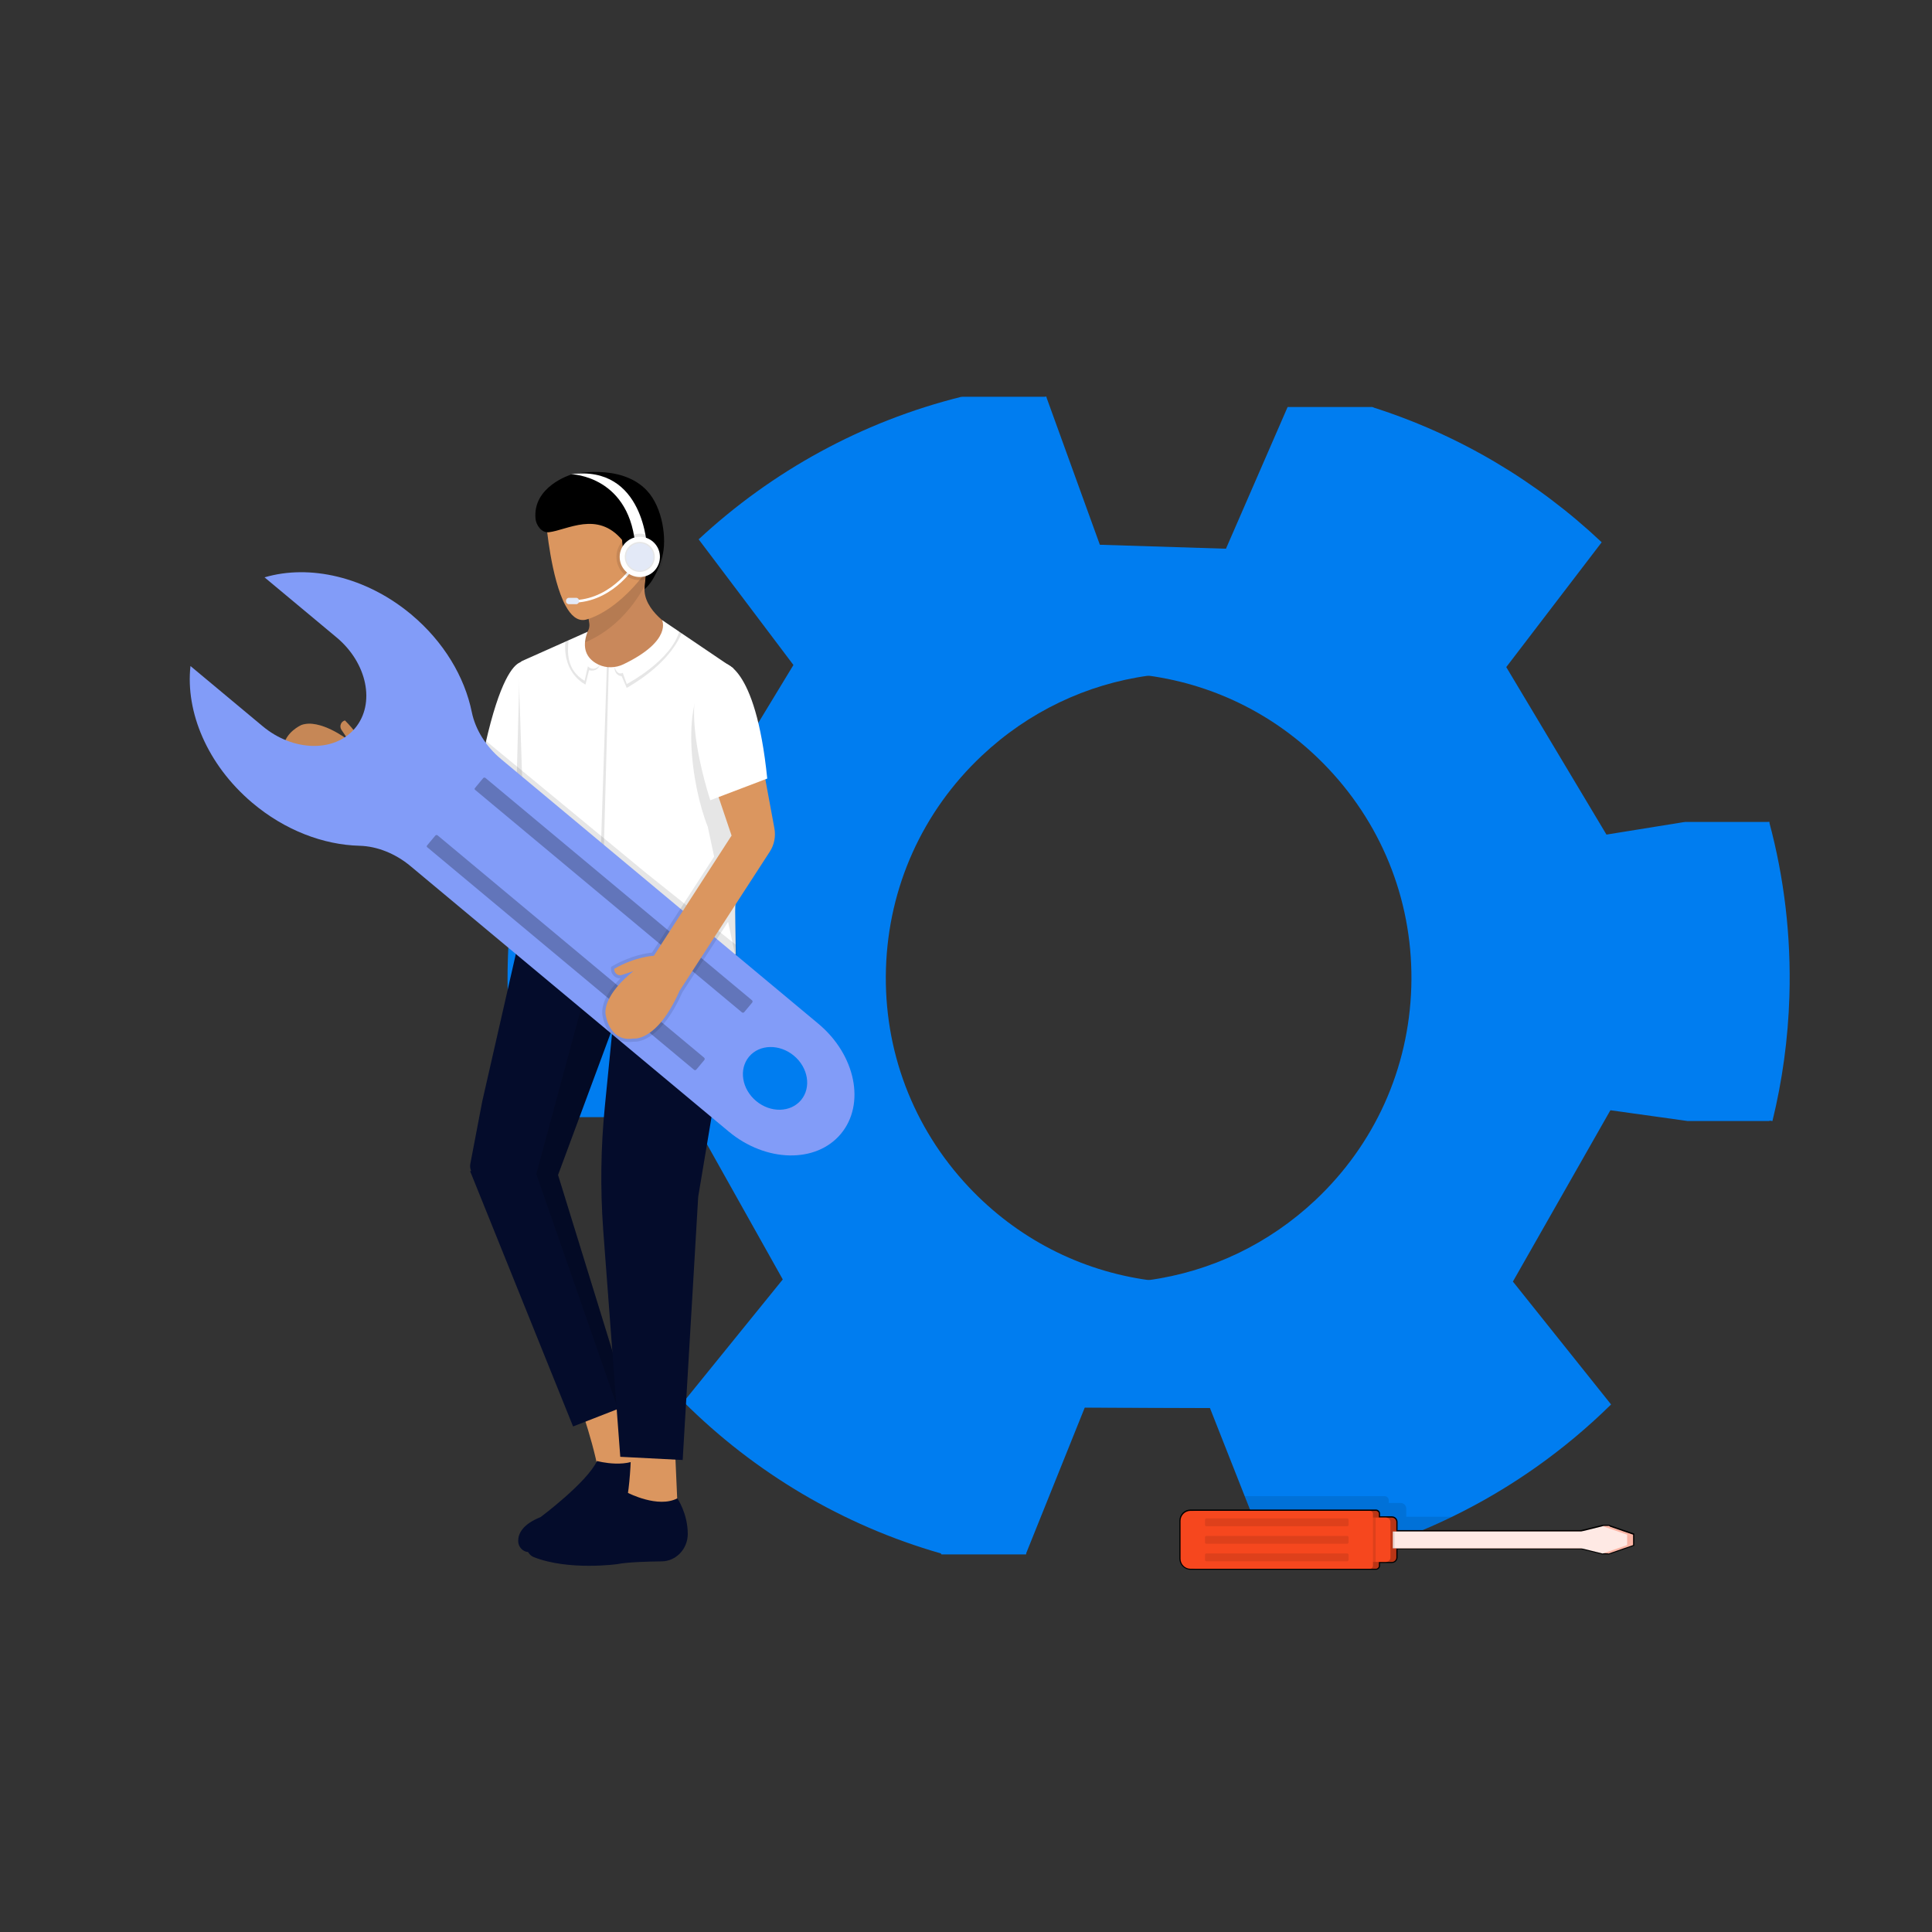<svg width="56" height="56" viewBox="0 0 56 56" fill="none" xmlns="http://www.w3.org/2000/svg">
<rect x="0" y="0" width="56" height="56" fill="#333333" stroke="none"/>
<path d="M17.174 27.818C17.213 26.54 17.388 25.299 17.687 24.108C17.72 23.977 17.754 23.847 17.79 23.718C17.79 23.716 17.791 23.715 17.791 23.713L20.071 24.097L22.297 24.471L25.452 19.275L22.705 15.633C24.106 14.331 25.721 13.259 27.489 12.474C27.7 12.38 27.913 12.291 28.128 12.206C28.839 11.924 29.572 11.687 30.324 11.501C30.325 11.5 30.325 11.5 30.326 11.5L30.326 11.501L30.332 11.516L31.88 15.79L35.535 15.905L37.956 15.981L38.145 15.547L39.419 12.619L39.775 11.8C39.781 11.802 39.787 11.804 39.793 11.806C42.304 12.605 44.561 13.958 46.426 15.718L43.66 19.336L46.564 24.191L46.78 24.552L48.711 24.241L48.925 24.206L51.281 23.826C51.282 23.829 51.283 23.834 51.284 23.837C51.714 25.439 51.919 27.129 51.867 28.871C51.829 30.118 51.66 31.329 51.375 32.494L51.288 32.482L48.999 32.163L48.586 32.105L46.859 31.864L46.678 32.181L43.852 37.147L46.698 40.709C45.357 42.029 43.803 43.132 42.095 43.962C41.682 44.163 41.261 44.348 40.831 44.516C40.808 44.525 40.784 44.534 40.761 44.543C40.252 44.739 39.731 44.912 39.2 45.061L39.197 45.054L38.9 44.301L38.531 43.366L38.005 42.031L37.524 40.812L31.445 40.792L31.442 40.8L29.745 45.021L29.741 45.032C29.004 44.822 28.288 44.564 27.596 44.263C27.257 44.115 26.922 43.956 26.594 43.787C24.989 42.962 23.53 41.894 22.267 40.634L25.142 37.085L22.17 31.782L19.886 32.086L17.638 32.384C17.638 32.383 17.637 32.383 17.637 32.382C17.612 32.278 17.589 32.173 17.566 32.068C17.267 30.703 17.129 29.279 17.174 27.818ZM34.252 37.185C36.613 37.257 38.861 36.404 40.581 34.785C42.302 33.166 43.289 30.974 43.361 28.613C43.432 26.252 42.58 24.003 40.961 22.283C39.342 20.563 37.15 19.576 34.789 19.504C34.282 19.489 33.781 19.516 33.29 19.584C31.488 19.833 29.811 20.632 28.459 21.904C26.738 23.523 25.752 25.715 25.68 28.076C25.608 30.438 26.46 32.685 28.079 34.406C29.478 35.892 31.304 36.831 33.297 37.105C33.612 37.148 33.93 37.175 34.252 37.185Z" fill="#007DF0"/>
<path d="M15.336 23.711H17.789L18.288 29.946L17.642 32.381H15.188L15.336 23.711Z" fill="#007DF0"/>
<path d="M27.879 11.5H30.333L30.13 14.654L26.459 15.042L27.879 11.5Z" fill="#007DF0"/>
<path d="M39.777 11.797H37.324L38.228 15.929L41.068 12.627L39.777 11.797Z" fill="#007DF0"/>
<path d="M51.288 23.824H48.834L47.746 27.495H50.236L51.288 23.824Z" fill="#007DF0"/>
<path d="M51.288 32.494H48.927L47.322 30.668L51.288 29.875V32.494Z" fill="#007DF0"/>
<path d="M36.752 45.053H39.205L40.761 43.917L41.124 43.651L40.842 43.318L38.578 40.645L38.005 42.029L37.451 43.365L36.752 45.053Z" fill="#007DF0"/>
<path d="M29.742 45.056H27.289L25.518 41.828L29.927 42.455L29.742 45.056Z" fill="#007DF0"/>
<path d="M14.72 27.818C14.763 26.401 14.975 25.029 15.336 23.72C15.336 23.718 15.337 23.715 15.338 23.713L17.687 24.108L17.823 24.131L19.843 24.471L20.071 24.097L22.998 19.275L20.251 15.633C22.372 13.662 24.983 12.218 27.872 11.5L27.876 11.509L28.128 12.206L29.056 14.768L29.426 15.79L35.502 15.981L35.535 15.905L37.321 11.8C37.322 11.8 37.324 11.801 37.325 11.801C38.044 12.029 38.743 12.303 39.418 12.619C39.809 12.802 40.192 12.999 40.566 13.21C41.805 13.907 42.948 14.751 43.973 15.718L41.206 19.336L44.327 24.552L46.564 24.191L48.827 23.826C48.828 23.83 48.829 23.833 48.83 23.837C48.863 23.96 48.895 24.083 48.925 24.206C49.185 25.268 49.347 26.367 49.401 27.494C49.423 27.949 49.427 28.408 49.413 28.871C49.399 29.342 49.366 29.808 49.315 30.268C49.244 30.911 49.138 31.543 48.999 32.163C48.974 32.272 48.949 32.38 48.923 32.488C48.922 32.49 48.922 32.492 48.921 32.494L46.678 32.181L44.405 31.864L41.398 37.147L44.245 40.709C43.225 41.713 42.082 42.591 40.842 43.32C40.7 43.403 40.558 43.484 40.414 43.562C39.923 43.833 39.418 44.079 38.9 44.301C38.211 44.597 37.499 44.849 36.769 45.054C36.761 45.057 36.754 45.059 36.746 45.061L36.078 43.366L35.071 40.812L31.442 40.8L28.992 40.792L28.41 42.238L27.596 44.263L27.287 45.032C27.283 45.031 27.279 45.029 27.275 45.028C24.411 44.208 21.858 42.673 19.813 40.634L22.689 37.085L19.886 32.086L19.716 31.782L17.731 32.046L17.566 32.068L15.201 32.382L15.184 32.384C14.836 30.923 14.672 29.392 14.72 27.818ZM31.798 37.185C32.304 37.2 32.805 37.173 33.297 37.105C35.099 36.856 36.776 36.057 38.128 34.785C39.848 33.166 40.835 30.974 40.907 28.613C40.979 26.252 40.127 24.003 38.507 22.283C37.109 20.797 35.283 19.858 33.29 19.584C32.975 19.541 32.657 19.514 32.335 19.504C29.974 19.433 27.726 20.285 26.005 21.904C24.285 23.523 23.298 25.715 23.226 28.076C23.155 30.438 24.007 32.685 25.626 34.406C27.245 36.126 29.437 37.113 31.798 37.185Z" fill="#007DF0"/>
<path opacity="0.1" d="M36.078 43.367L36.746 45.062C36.754 45.06 36.761 45.058 36.769 45.056H39.197L39.2 45.062C39.73 44.914 40.251 44.741 40.761 44.544V44.517H40.831C41.261 44.349 41.682 44.164 42.095 43.964H40.761V43.727C40.761 43.637 40.687 43.564 40.597 43.564H40.254V43.487C40.254 43.421 40.2 43.367 40.134 43.367L36.078 43.367Z" fill="black"/>
<path d="M39.88 45.501C39.947 45.501 40.002 45.446 40.002 45.379V45.304H40.345C40.435 45.304 40.509 45.23 40.509 45.14V44.904H45.83L46.456 45.059L46.474 45.052H46.601L46.627 45.059L47.37 44.803V44.452L46.675 44.212C46.664 44.201 46.649 44.195 46.632 44.195H46.478C46.472 44.195 46.466 44.196 46.46 44.197L46.456 44.196L45.83 44.35H40.509V44.114C40.509 44.024 40.435 43.951 40.345 43.951H40.002V43.875C40.002 43.808 39.947 43.754 39.88 43.754H34.509C34.33 43.754 34.185 43.899 34.185 44.078V45.177C34.185 45.355 34.33 45.501 34.509 45.501L39.88 45.501Z" fill="black"/>
<path opacity="0.1" d="M40.553 44.391H40.475V44.876H40.553V44.391Z" fill="black"/>
<path d="M46.626 44.238L47.336 44.483V44.785L46.626 45.03L46.006 44.877H40.475V44.392H46.006L46.626 44.238Z" fill="#FBB5A5"/>
<path d="M40.345 43.988H39.845V45.273H40.345C40.416 45.273 40.474 45.215 40.474 45.144V44.118C40.474 44.046 40.416 43.988 40.345 43.988Z" fill="#B93516"/>
<path opacity="0.1" d="M40.046 43.988H39.845V45.273H40.046V43.988Z" fill="black"/>
<path d="M34.391 44.082V45.182C34.391 45.342 34.521 45.471 34.68 45.471H39.88C39.929 45.471 39.968 45.432 39.968 45.384V43.88C39.968 43.832 39.929 43.793 39.88 43.793H34.68C34.521 43.793 34.391 43.922 34.391 44.082Z" fill="#B93516"/>
<g opacity="0.1">
<path d="M35.099 45.066V45.215C35.099 45.237 35.117 45.255 35.138 45.255H39.22C39.242 45.255 39.26 45.237 39.26 45.215V45.066C39.26 45.045 39.242 45.027 39.22 45.027H35.138C35.117 45.027 35.099 45.045 35.099 45.066Z" fill="black"/>
<path d="M35.099 44.559V44.708C35.099 44.729 35.117 44.747 35.138 44.747H39.22C39.242 44.747 39.26 44.729 39.26 44.708V44.559C39.26 44.537 39.242 44.52 39.22 44.52H35.138C35.117 44.52 35.099 44.537 35.099 44.559Z" fill="black"/>
<path d="M35.099 44.051V44.2C35.099 44.221 35.117 44.239 35.138 44.239H39.22C39.242 44.239 39.26 44.221 39.26 44.2V44.051C39.26 44.029 39.242 44.012 39.22 44.012H35.138C35.117 44.012 35.099 44.029 35.099 44.051Z" fill="black"/>
</g>
<path d="M46.478 44.23H46.633C46.645 44.23 46.655 44.238 46.659 44.25L46.824 44.779L46.636 45.02H46.447L46.447 44.262C46.447 44.245 46.461 44.23 46.478 44.23Z" fill="#FBB5A5"/>
<path d="M46.454 44.238L47.164 44.483V44.785L46.454 45.03L45.834 44.877H40.371V44.392H45.834L46.454 44.238Z" fill="#FEE9E4"/>
<path d="M40.173 43.988H39.673V45.273H40.173C40.245 45.273 40.303 45.215 40.303 45.144V44.118C40.303 44.046 40.245 43.988 40.173 43.988Z" fill="#F6471E"/>
<path opacity="0.1" d="M39.874 43.988H39.673V45.273H39.874V43.988Z" fill="black"/>
<path d="M34.219 44.082V45.182C34.219 45.342 34.349 45.471 34.509 45.471H39.709C39.757 45.471 39.796 45.432 39.796 45.384V43.88C39.796 43.832 39.757 43.793 39.709 43.793H34.509C34.349 43.793 34.219 43.922 34.219 44.082Z" fill="#F6471E"/>
<g opacity="0.1">
<path d="M34.927 45.066V45.215C34.927 45.237 34.945 45.255 34.966 45.255H39.048C39.07 45.255 39.088 45.237 39.088 45.215V45.066C39.088 45.045 39.07 45.027 39.048 45.027H34.966C34.945 45.027 34.927 45.045 34.927 45.066Z" fill="black"/>
<path d="M34.927 44.559V44.708C34.927 44.729 34.945 44.747 34.966 44.747H39.048C39.07 44.747 39.088 44.729 39.088 44.708V44.559C39.088 44.537 39.07 44.52 39.048 44.52H34.966C34.945 44.52 34.927 44.537 34.927 44.559Z" fill="black"/>
<path d="M34.927 44.051V44.2C34.927 44.221 34.945 44.239 34.966 44.239H39.048C39.07 44.239 39.088 44.221 39.088 44.2V44.051C39.088 44.029 39.07 44.012 39.048 44.012H34.966C34.945 44.012 34.927 44.029 34.927 44.051Z" fill="black"/>
</g>
<path opacity="0.1" d="M40.425 44.391H40.374V44.876H40.425V44.391Z" fill="black"/>
<path d="M16.023 34.497L16.029 34.451L18.596 27.528L18.72 27.192L15.34 25.949L13.978 31.924L13.633 33.732C13.596 33.928 13.727 34.117 13.924 34.149L16.023 34.497Z" fill="#040C2B"/>
<path d="M16.855 40.853C16.855 40.853 17.495 42.717 17.366 43.202L19.081 43.163L17.904 40.133L16.855 40.853Z" fill="#DB965F"/>
<path d="M17.685 44.401C17.685 44.401 16.411 45.044 15.316 44.988C15.153 44.98 15.022 44.839 15.02 44.669C15.018 44.462 15.137 44.187 15.67 43.973C15.67 43.973 17.009 42.975 17.305 42.348C17.305 42.348 18.259 42.612 18.694 42.152C18.694 42.152 19.146 42.361 19.334 42.925C19.472 43.335 19.265 43.777 18.876 43.914C18.468 44.058 17.929 44.26 17.685 44.401Z" fill="#040C2B"/>
<path d="M15.986 33.445L18.23 40.714L17.912 40.839L16.611 41.347L13.627 33.947L15.986 33.445Z" fill="#040C2B"/>
<path opacity="0.15" d="M15.545 34.03L17.912 40.839L18.23 40.714L16.175 34.057L18.596 27.53L17.628 26.75L16.988 28.689L15.545 34.03Z" fill="black"/>
<path d="M18.304 41.494C18.304 41.494 18.312 43.465 18.034 43.883L19.671 44.397L19.528 41.148L18.304 41.494Z" fill="#DB965F"/>
<path d="M17.899 45.336C17.899 45.336 16.486 45.536 15.467 45.132C15.315 45.071 15.236 44.896 15.289 44.734C15.353 44.538 15.555 44.316 16.127 44.283C16.127 44.283 17.716 43.768 18.198 43.27C18.198 43.27 19.073 43.726 19.633 43.43C19.633 43.43 19.937 43.872 19.935 44.466C19.933 44.899 19.596 45.251 19.183 45.257C18.751 45.262 18.175 45.28 17.899 45.336Z" fill="#040C2B"/>
<path d="M17.484 35.65L17.979 42.226L19.788 42.319L20.238 34.688L20.879 30.854C20.942 30.53 21.217 29.786 21.26 29.501C21.417 28.447 21.258 27.587 21.24 27.033C21.218 26.337 21.09 26.523 21.09 26.523L18.157 25.75L17.532 32.069C17.413 33.26 17.398 34.459 17.484 35.65Z" fill="#040C2B"/>
<path d="M8.297 22.035C8.297 22.035 8.39 22.691 9.808 22.921H9.809C9.859 22.93 9.912 22.938 9.966 22.945L14.515 24.382C14.718 24.446 14.934 24.343 15.018 24.142L15.096 23.932L15.134 23.829V23.829L15.53 22.744L15.948 21.599L15.313 21.505L15.266 21.497L15.1 21.473L14.958 21.451L14.327 21.357L14.24 21.712L14.028 22.579L14.024 22.595L13.949 22.904L10.685 21.904C10.685 21.904 10.519 21.399 9.998 20.883C9.882 20.912 9.83 21.053 9.898 21.155L10.099 21.453C10.077 21.437 9.27 20.817 8.732 21.016C8.732 21.016 8.261 21.226 8.221 21.651C8.21 21.764 8.23 21.892 8.297 22.035Z" fill="#DB965F"/>
<path d="M19.541 18.225L19.533 19.65L17.416 20.037L16.186 19.409L16.718 18.719L17.012 18.337C17.07 18.261 17.096 18.162 17.081 18.066L16.824 16.43L18.887 15.504L18.713 16.804L18.684 17.017C18.622 17.71 19.541 18.225 19.541 18.225Z" fill="#C9885B"/>
<path opacity="0.1" d="M18.887 15.504L18.692 16.977C17.969 18.277 17.054 18.582 16.718 18.719L17.012 18.337C17.071 18.261 17.096 18.162 17.081 18.066L16.824 16.43L18.887 15.504Z" fill="black"/>
<path d="M19.183 15.648L18.941 16.268C18.677 16.666 18.416 16.973 18.175 17.207C17.488 17.875 16.956 17.967 16.956 17.967C16.728 18.005 16.542 17.832 16.393 17.556C15.971 16.778 15.835 15.181 15.835 15.181L18.466 14.859L19.183 15.648Z" fill="#DB965F"/>
<path d="M19.195 16.134C18.984 16.88 18.682 17.075 18.682 17.075L18.723 16.592L18.902 16.294C19.183 15.585 18.684 15.666 18.684 15.666C18.28 15.778 18.295 16.294 18.295 16.294H18.155C18.062 16.149 18.031 15.65 18.031 15.65C17.318 14.8 16.445 15.363 15.911 15.427C15.687 15.453 15.54 15.207 15.523 15.043C15.428 14.096 16.554 13.756 16.554 13.756C16.554 13.756 17.986 13.401 18.754 14.223C19.213 14.715 19.334 15.643 19.195 16.134Z" fill="black"/>
<path d="M13.873 22.526L14.028 22.581L14.071 22.596L14.966 22.918L15.149 22.983L15.399 23.073L15.374 22.622L15.313 21.506L15.313 21.499L15.186 19.19C15.186 19.19 15.15 19.173 15.086 19.195C15.079 19.198 15.071 19.201 15.062 19.205C14.873 19.292 14.487 19.714 14.067 21.575C14.003 21.857 13.938 22.173 13.873 22.526Z" fill="white"/>
<path opacity="0.1" d="M15.994 21.68L15.143 23.965L14.966 22.97L15.004 21.535L15.062 19.333C15.141 19.298 15.186 19.319 15.186 19.319L15.313 21.581L15.994 21.68Z" fill="black"/>
<path d="M14.817 27.398L15.234 27.415L15.431 27.423L17.424 27.504L18.743 27.557L20.873 27.644L21.328 27.662L21.323 27.382L21.32 27.149L21.311 26.557L21.309 26.42L21.316 26.113L21.324 25.689L21.327 25.523L21.335 25.097L21.356 24.056L21.367 23.466L21.393 22.138C21.393 22.127 21.393 22.117 21.393 22.106L21.387 21.999L21.371 21.688L21.357 21.409L21.299 20.263L21.269 19.673L21.253 19.369L19.7 18.318L19.627 18.268L19.19 17.973C19.19 17.973 19.501 18.568 18.07 19.255C17.954 19.311 17.83 19.339 17.706 19.34C17.677 19.341 17.648 19.34 17.618 19.337C17.495 19.326 17.374 19.287 17.265 19.219C17.03 19.075 16.842 18.807 17.031 18.312L16.541 18.531L16.487 18.555L15.142 19.155C15.121 19.165 15.102 19.178 15.086 19.194C15.049 19.231 15.028 19.284 15.03 19.339L15.041 19.673L15.06 20.263L15.098 21.409L15.1 21.473L15.117 21.999L15.131 22.425L15.149 22.982L15.165 23.463V23.466C15.165 23.483 15.165 23.501 15.163 23.519L15.134 23.829V23.829L15.113 24.056L15.018 25.07L14.976 25.523L14.963 25.662L14.921 26.113L14.887 26.53L14.853 26.959L14.839 27.122L14.817 27.398Z" fill="white"/>
<path opacity="0.1" d="M17.646 19.335L17.423 27.536L17.319 27.536L17.59 19.316C17.59 19.316 17.615 19.335 17.646 19.335Z" fill="black"/>
<path opacity="0.1" d="M8.221 21.651L9.809 22.921H9.809C9.86 22.93 9.912 22.938 9.966 22.945L14.516 24.382C14.718 24.446 14.934 24.343 15.018 24.142L15.097 23.932L15.134 23.829L15.113 24.055L15.018 25.07L14.976 25.522L14.963 25.662L14.921 26.112L14.887 26.53L14.853 26.959L15.237 27.266L15.432 27.422L17.446 29.035L18.407 29.804L20.636 31.588L20.746 31.451L20.824 30.009C20.901 29.056 20.905 28.273 20.874 27.643L21.328 27.662L21.324 27.382L20.823 26.981L18.701 25.283L14.08 21.471C14.016 21.753 13.938 22.171 13.874 22.524L14.028 22.579L14.024 22.595L13.949 22.904L10.685 21.904C10.685 21.904 10.519 21.399 9.999 20.883C9.882 20.912 9.83 21.053 9.899 21.155L10.099 21.453C10.077 21.437 9.27 20.817 8.733 21.016C8.733 21.016 8.262 21.226 8.221 21.651Z" fill="black"/>
<path opacity="0.1" d="M17.387 19.281C17.383 19.289 17.313 19.484 17.073 19.427L16.971 19.842C16.971 19.842 16.313 19.54 16.387 18.614L16.48 18.559C16.449 18.89 16.406 19.41 16.944 19.734L17.041 19.314C17.041 19.314 17.193 19.491 17.387 19.281Z" fill="black"/>
<path opacity="0.1" d="M19.777 18.311C19.596 18.76 19.165 19.358 18.166 19.94L18.02 19.6C18.02 19.6 17.812 19.595 17.812 19.336C17.887 19.54 17.973 19.537 18.052 19.503L18.166 19.827C18.166 19.827 19.469 19.153 19.702 18.262L19.777 18.311Z" fill="black"/>
<path opacity="0.1" d="M20.515 23.964L20.7 24.828L21.104 26.719L21.385 28.037L21.309 26.422L21.31 26.401L21.393 22.124L21.224 21.528L20.645 19.484C19.682 20.225 20.035 22.766 20.515 23.964Z" fill="black"/>
<path d="M7.668 16.735L9.756 18.476C10.645 19.218 10.886 20.395 10.293 21.105C9.701 21.815 8.5 21.79 7.611 21.048L5.521 19.305C5.374 20.639 6.009 22.164 7.306 23.264C8.256 24.069 9.377 24.488 10.42 24.515C10.932 24.528 11.464 24.742 11.899 25.105L21.119 32.796C22.198 33.695 23.655 33.726 24.373 32.865C25.092 32.003 24.8 30.575 23.722 29.675L14.524 22.003C14.085 21.637 13.778 21.146 13.675 20.639C13.468 19.623 12.865 18.6 11.917 17.808C10.602 16.712 8.968 16.35 7.668 16.735ZM23.219 31.886C22.917 32.249 22.334 32.261 21.918 31.914C21.501 31.567 21.409 30.991 21.711 30.629C22.014 30.266 22.596 30.254 23.013 30.601C23.429 30.948 23.521 31.524 23.219 31.886Z" fill="#829CF8"/>
<path d="M20.415 30.725L20.184 31.001C20.167 31.022 20.137 31.025 20.116 31.008L12.382 24.556C12.367 24.544 12.365 24.522 12.377 24.508L12.617 24.221C12.634 24.2 12.664 24.197 12.685 24.214L20.409 30.657C20.429 30.674 20.432 30.704 20.415 30.725Z" fill="#6275BA"/>
<path d="M21.802 29.061L21.572 29.337C21.555 29.358 21.524 29.36 21.504 29.343L13.769 22.892C13.755 22.88 13.753 22.858 13.765 22.844L14.004 22.556C14.021 22.536 14.052 22.533 14.072 22.55L21.796 28.993C21.817 29.01 21.82 29.04 21.802 29.061Z" fill="#6275BA"/>
<path opacity="0.1" d="M17.456 29.374V29.376L17.456 29.379C17.485 29.664 17.684 30.203 18.229 30.203C18.272 30.203 18.316 30.2 18.362 30.193C18.369 30.194 18.379 30.195 18.391 30.195C18.568 30.195 19.19 30.091 19.779 28.762L21.104 26.719L20.7 24.828L18.899 27.613C18.751 27.626 18.296 27.69 17.758 27.999L17.715 28.024L17.711 28.073C17.706 28.15 17.732 28.222 17.783 28.276C17.833 28.329 17.902 28.359 17.973 28.359C17.976 28.359 17.98 28.359 17.983 28.359C17.736 28.609 17.441 28.99 17.456 29.374Z" fill="black"/>
<path d="M21.942 21.281L20.459 22.008L21.205 24.219L18.952 27.704C18.952 27.704 18.436 27.719 17.804 28.081C17.796 28.205 17.911 28.298 18.025 28.26L18.361 28.149C18.361 28.149 17.525 28.773 17.549 29.372C17.549 29.372 17.635 30.216 18.36 30.102C18.36 30.102 19.039 30.21 19.697 28.72L22.314 24.684C22.442 24.487 22.489 24.246 22.447 24.013L21.942 21.281Z" fill="#DB965F"/>
<path d="M20.943 19.211C20.943 19.211 21.896 19.186 22.239 22.567L20.589 23.195C20.589 23.195 19.32 19.429 20.943 19.211Z" fill="white"/>
<path d="M18.757 15.892C18.757 15.892 18.683 13.467 16.554 13.745C16.554 13.745 18.312 13.782 18.424 15.948L18.757 15.892Z" fill="white"/>
<path d="M16.685 17.467C17.28 17.438 17.73 17.132 18.002 16.881C18.297 16.61 18.449 16.349 18.456 16.338L18.392 16.301C18.386 16.311 17.777 17.339 16.682 17.393L16.685 17.467Z" fill="white"/>
<path opacity="0.1" d="M17.868 16.14C17.868 16.513 18.171 16.816 18.544 16.816C18.916 16.816 19.22 16.513 19.22 16.14C19.22 15.823 19.001 15.557 18.706 15.484C18.752 15.725 18.757 15.89 18.757 15.89L18.424 15.946C18.415 15.781 18.397 15.628 18.371 15.487C18.082 15.564 17.868 15.827 17.868 16.14Z" fill="black"/>
<path opacity="0.1" d="M18.371 15.491C18.397 15.632 18.415 15.785 18.424 15.95L18.757 15.895C18.757 15.895 18.752 15.729 18.706 15.489C18.654 15.476 18.6 15.469 18.544 15.469C18.484 15.469 18.426 15.476 18.371 15.491Z" fill="black"/>
<path d="M18.638 16.718C18.956 16.666 19.172 16.367 19.121 16.049C19.069 15.731 18.77 15.515 18.452 15.567C18.134 15.618 17.918 15.918 17.969 16.236C18.021 16.554 18.32 16.77 18.638 16.718Z" fill="white"/>
<path opacity="0.1" d="M18.544 16.577C18.784 16.577 18.979 16.382 18.979 16.142C18.979 15.902 18.784 15.707 18.544 15.707C18.304 15.707 18.109 15.902 18.109 16.142C18.109 16.382 18.304 16.577 18.544 16.577Z" fill="black"/>
<path d="M18.544 16.542C18.764 16.542 18.942 16.364 18.942 16.144C18.942 15.924 18.764 15.746 18.544 15.746C18.324 15.746 18.146 15.924 18.146 16.144C18.146 16.364 18.324 16.542 18.544 16.542Z" fill="#E3E9F7"/>
<path d="M16.491 17.513H16.7C16.747 17.513 16.785 17.475 16.785 17.427V17.414C16.785 17.366 16.747 17.328 16.7 17.328H16.491C16.444 17.328 16.406 17.366 16.406 17.414V17.427C16.406 17.475 16.444 17.513 16.491 17.513Z" fill="#E3E9F7"/>
</svg>

